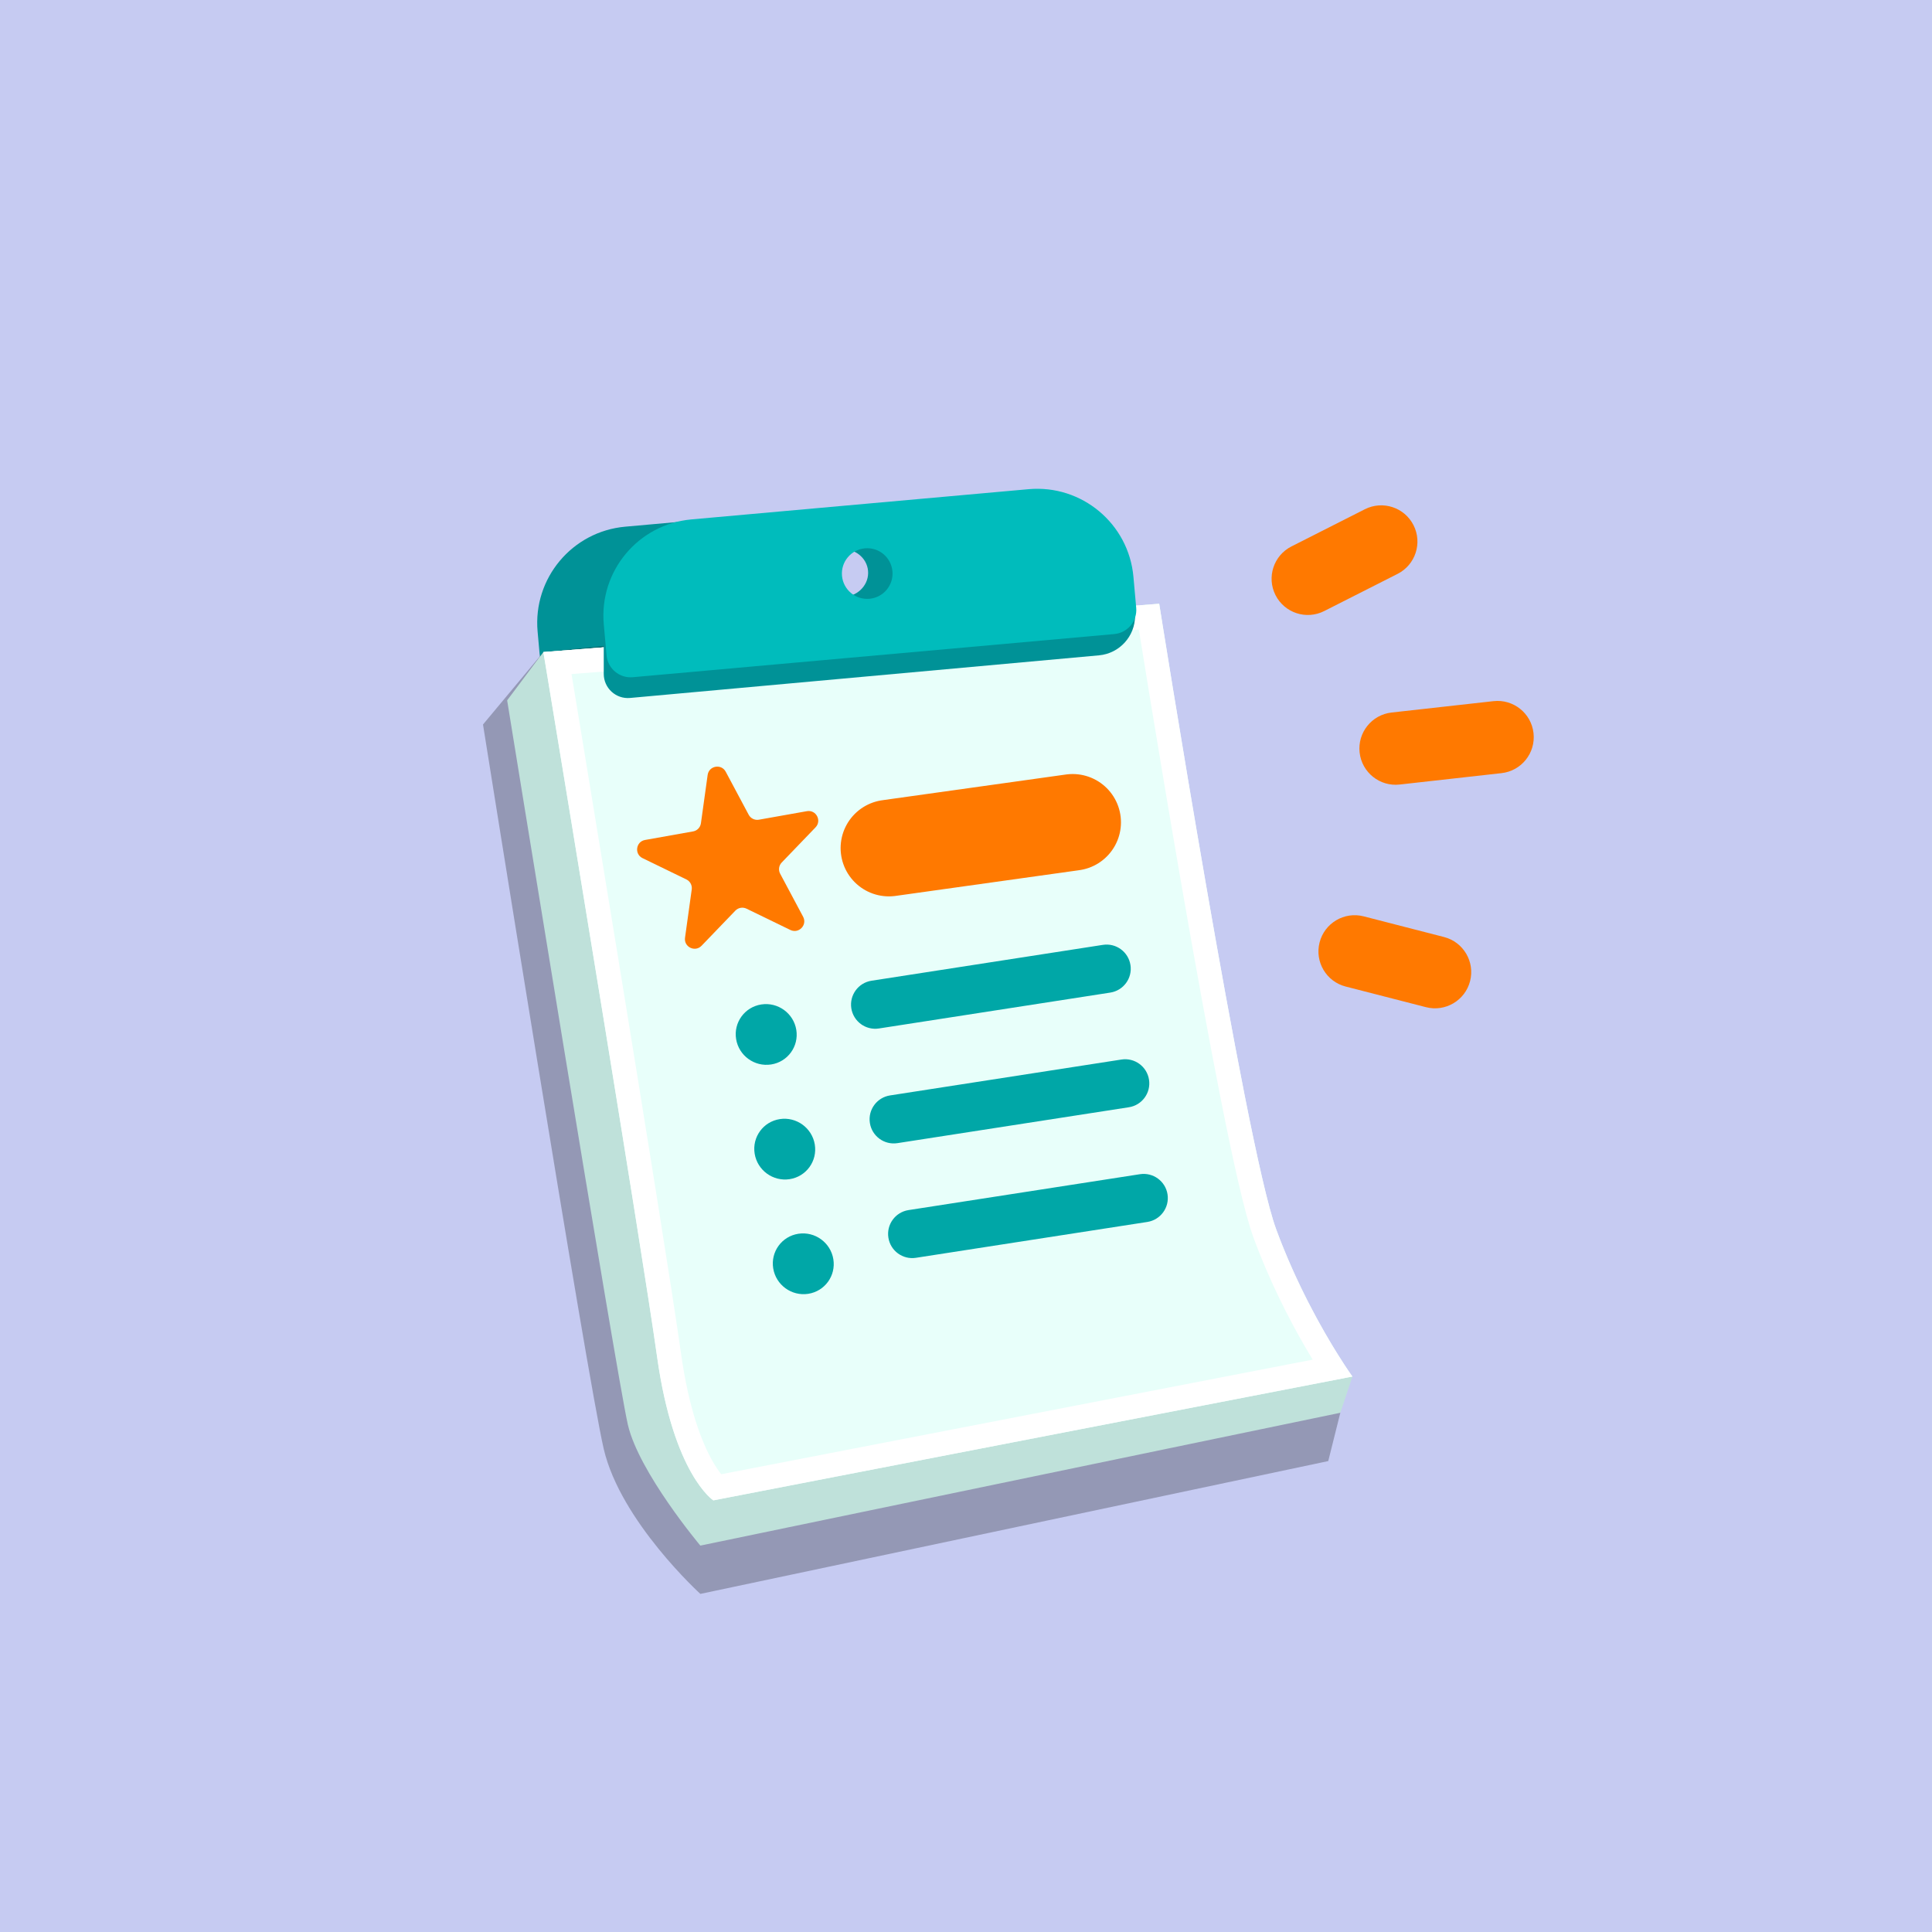 <svg width="80" height="80" viewBox="0 0 80 80" fill="none" xmlns="http://www.w3.org/2000/svg">
<rect width="80" height="80" fill="#C6CBF2"/>
<path fill-rule="evenodd" clip-rule="evenodd" d="M25.888 21.809C23.688 22.006 22.064 23.95 22.261 26.15L22.344 27.076C22.394 27.626 22.88 28.032 23.43 27.983L45.114 26.039C45.665 25.989 46.071 25.504 46.021 24.953L45.938 24.027C45.741 21.827 43.797 20.203 41.597 20.401L25.888 21.809ZM34.988 24.713C35.565 24.661 35.993 24.179 35.944 23.635C35.895 23.091 35.388 22.692 34.812 22.744C34.235 22.796 33.807 23.279 33.855 23.822C33.904 24.366 34.411 24.765 34.988 24.713Z" fill="#009297"/>
<path d="M29 66L55 60.5L55.5 58.5C55.5 58.5 51.441 53.054 50.691 48.554L46.691 24.554L22.5 27L20 30C20 30 24.3 57 25 60C25.7 63 29 66 29 66Z" fill="black" fill-opacity="0.25"/>
<path d="M29 64L55.5 58.5L56 57C56 57 52.25 52.5 51.5 48C50.75 43.5 48 25 48 25L22.5 27L21 29C21 29 25.538 57.022 26 59C26.462 60.978 29 64 29 64Z" fill="#BFE1DA"/>
<path d="M48 25L22.5 27C22.5 27 26.523 51.286 27.208 56.178C27.893 61.069 29.538 62.127 29.538 62.127L56 57C56 57 54.126 54.404 52.839 50.889C51.551 47.373 48 25 48 25Z" fill="#E8FFFA"/>
<path fill-rule="evenodd" clip-rule="evenodd" d="M48 25L22.5 27C22.5 27 22.559 27.356 22.664 27.99C23.425 32.595 26.606 51.878 27.208 56.178C27.893 61.069 29.538 62.127 29.538 62.127L56 57C56 57 55.765 56.674 55.404 56.097C54.746 55.045 53.67 53.158 52.839 50.889C51.551 47.373 48 25 48 25ZM54.356 56.3C54.255 56.134 54.148 55.954 54.036 55.761C53.387 54.638 52.568 53.057 51.899 51.23C51.544 50.262 51.067 48.118 50.558 45.552C50.041 42.949 49.475 39.814 48.95 36.795C48.425 33.774 47.941 30.864 47.587 28.71C47.411 27.633 47.267 26.744 47.167 26.125C47.164 26.106 47.161 26.087 47.158 26.069L23.665 27.911C23.776 28.584 23.934 29.545 24.127 30.711C24.515 33.065 25.039 36.254 25.585 39.596C26.675 46.273 27.855 53.582 28.199 56.042C28.528 58.39 29.078 59.751 29.5 60.495C29.639 60.74 29.764 60.918 29.865 61.045L54.356 56.3Z" fill="white"/>
<path d="M29.302 32.09C29.355 31.706 29.869 31.614 30.051 31.956L31.001 33.736C31.083 33.889 31.253 33.972 31.424 33.942L33.411 33.589C33.792 33.521 34.038 33.981 33.769 34.26L32.37 35.714C32.249 35.838 32.223 36.026 32.305 36.179L33.255 37.96C33.438 38.301 33.076 38.677 32.727 38.508L30.912 37.626C30.756 37.55 30.569 37.583 30.449 37.708L29.05 39.162C28.781 39.441 28.312 39.213 28.365 38.83L28.643 36.831C28.667 36.659 28.578 36.492 28.422 36.416L26.607 35.534C26.258 35.365 26.33 34.848 26.711 34.781L28.698 34.427C28.869 34.397 29 34.26 29.024 34.088L29.302 32.09Z" fill="#FF7900"/>
<path d="M36.808 35.117L44.417 34.051" stroke="#FF7900" stroke-width="4" stroke-linecap="round" stroke-linejoin="round"/>
<ellipse rx="1.261" ry="1.259" transform="matrix(0.988 -0.152 0.161 0.987 31.727 42.835)" fill="#00A7A7"/>
<path fill-rule="evenodd" clip-rule="evenodd" d="M46.81 39.96C46.895 40.505 46.521 41.016 45.975 41.101L36.393 42.587C35.847 42.671 35.336 42.297 35.251 41.752C35.167 41.206 35.54 40.695 36.086 40.61L45.669 39.125C46.214 39.04 46.725 39.414 46.81 39.96Z" fill="#00A7A7"/>
<ellipse rx="1.26" ry="1.26" transform="matrix(0.988 -0.151 0.161 0.987 32.494 47.583)" fill="#00A7A7"/>
<ellipse rx="1.26" ry="1.26" transform="matrix(0.988 -0.151 0.161 0.987 33.262 52.331)" fill="#00A7A7"/>
<path fill-rule="evenodd" clip-rule="evenodd" d="M47.578 44.708C47.663 45.254 47.289 45.765 46.743 45.849L37.161 47.335C36.615 47.42 36.104 47.046 36.02 46.5C35.935 45.954 36.309 45.443 36.855 45.359L46.437 43.873C46.983 43.788 47.494 44.162 47.578 44.708Z" fill="#00A7A7"/>
<path fill-rule="evenodd" clip-rule="evenodd" d="M48.345 49.456C48.429 50.002 48.055 50.513 47.51 50.598L37.927 52.083C37.382 52.168 36.87 51.794 36.786 51.248C36.701 50.702 37.075 50.191 37.621 50.107L47.203 48.621C47.749 48.537 48.26 48.91 48.345 49.456Z" fill="#00A7A7"/>
<path fill-rule="evenodd" clip-rule="evenodd" d="M25 26.5L47.001 25.5C47.001 26.349 46.353 27.059 45.507 27.136L26.09 28.901C25.505 28.954 25 28.493 25 27.905L25 26.5Z" fill="#009297"/>
<path fill-rule="evenodd" clip-rule="evenodd" d="M28.628 21.508C26.428 21.706 24.804 23.649 25.001 25.849L25.116 27.136C25.166 27.686 25.652 28.092 26.202 28.042L46.141 26.255C46.691 26.205 47.097 25.719 47.048 25.169L46.933 23.883C46.736 21.683 44.792 20.059 42.592 20.256L28.628 21.508ZM36.003 24.794C36.58 24.742 37.006 24.232 36.954 23.656C36.902 23.079 36.393 22.653 35.816 22.705C35.239 22.757 34.813 23.266 34.865 23.843C34.917 24.42 35.426 24.845 36.003 24.794Z" fill="#00BCBC"/>
<path fill-rule="evenodd" clip-rule="evenodd" d="M58.531 21.747C58.905 22.486 58.61 23.389 57.871 23.763L54.832 25.303C54.093 25.677 53.191 25.382 52.816 24.643C52.442 23.904 52.737 23.001 53.476 22.627L56.515 21.087C57.254 20.713 58.157 21.008 58.531 21.747Z" fill="#FF7900"/>
<path fill-rule="evenodd" clip-rule="evenodd" d="M54.641 39.024C54.847 38.221 55.665 37.738 56.467 37.944L59.794 38.8C60.596 39.006 61.079 39.824 60.873 40.626C60.666 41.428 59.849 41.911 59.046 41.705L55.72 40.85C54.918 40.644 54.435 39.826 54.641 39.024Z" fill="#FF7900"/>
<path fill-rule="evenodd" clip-rule="evenodd" d="M63.5 30.357C63.592 31.18 62.999 31.922 62.175 32.014L57.956 32.486C57.133 32.578 56.391 31.985 56.299 31.161C56.207 30.338 56.8 29.596 57.623 29.504L61.842 29.033C62.666 28.941 63.408 29.534 63.5 30.357Z" fill="#FF7900"/>
</svg>
